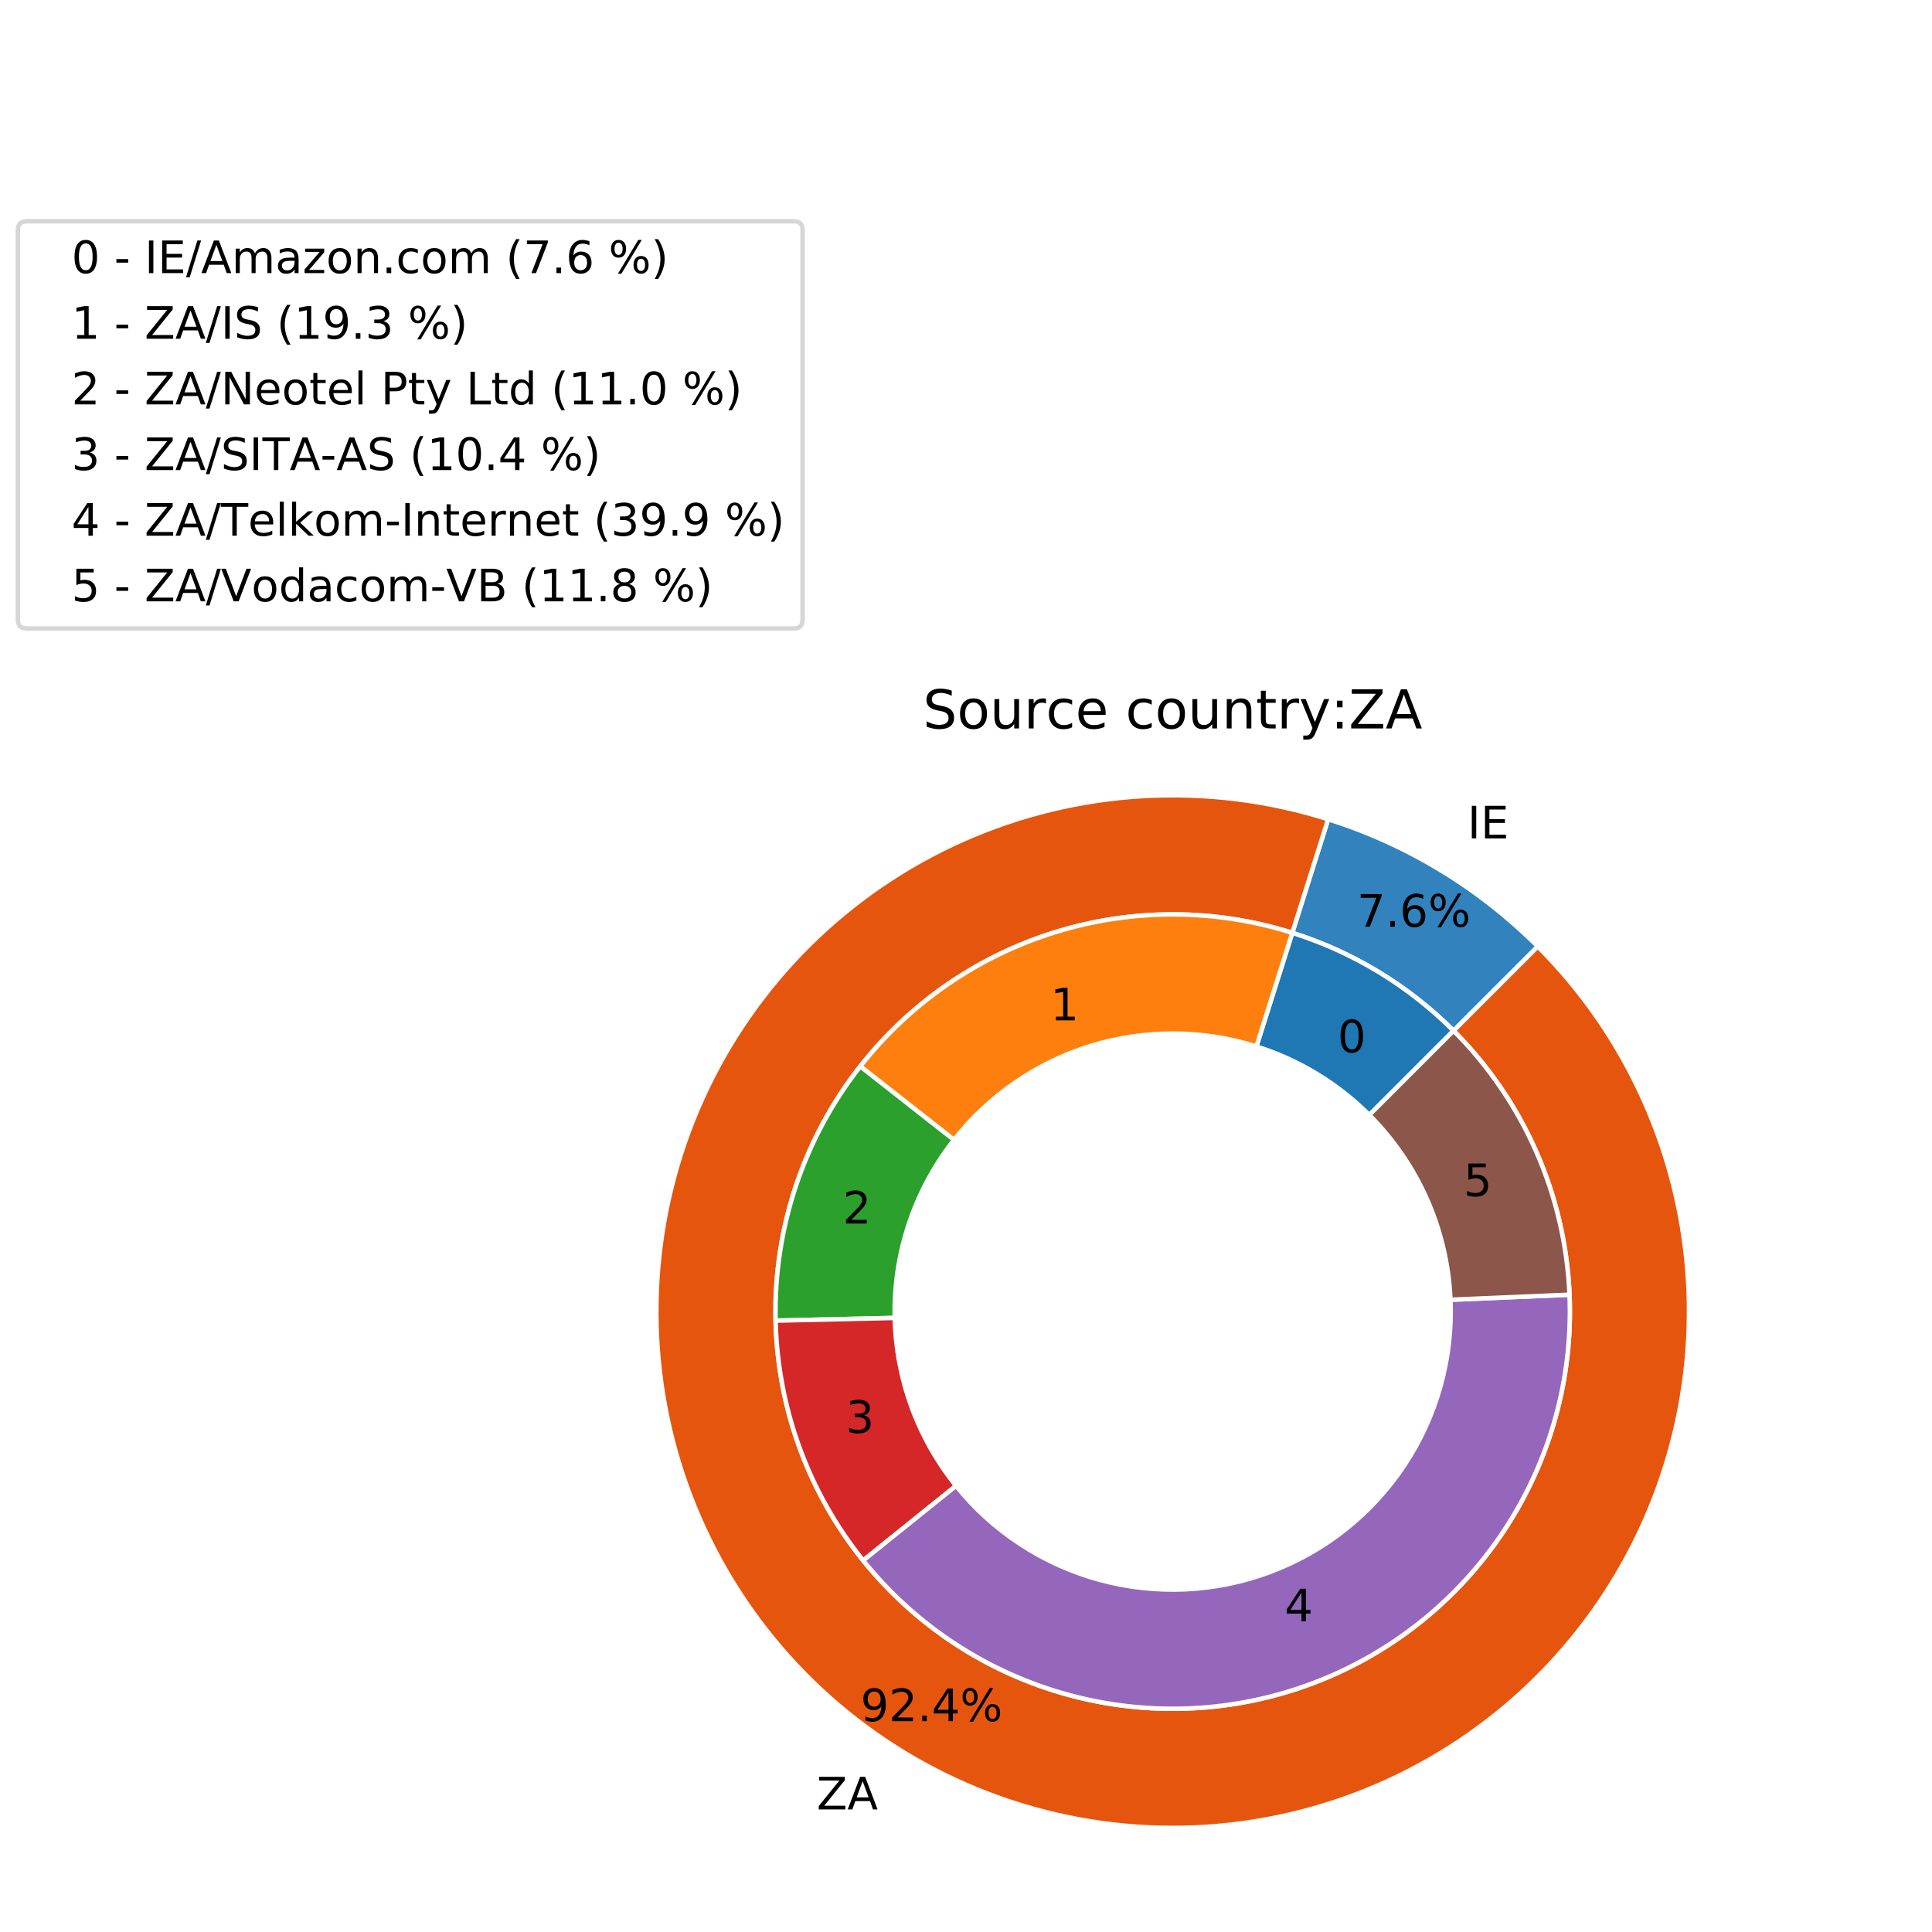 <?xml version="1.0" encoding="utf-8" standalone="no"?>
<!DOCTYPE svg PUBLIC "-//W3C//DTD SVG 1.1//EN"
  "http://www.w3.org/Graphics/SVG/1.1/DTD/svg11.dtd">
<!-- Created with matplotlib (http://matplotlib.org/) -->
<svg height="432pt" version="1.1" viewBox="0 0 432 432" width="432pt" xmlns="http://www.w3.org/2000/svg" xmlns:xlink="http://www.w3.org/1999/xlink">
 <defs>
  <style type="text/css">
*{stroke-linecap:butt;stroke-linejoin:round;}
  </style>
 </defs>
 <g id="figure_1">
  <g id="patch_1">
   <path d="M 0 432 
L 432 432 
L 432 0 
L 0 0 
z
" style="fill:#ffffff;"/>
  </g>
  <g id="axes_1">
   <g id="patch_2">
    <path d="M 343.854 211.635 
C 337.321 205.102 330.027 199.377 322.13 194.583 
C 314.232 189.788 305.788 185.959 296.978 183.177 
L 288.955 208.584 
C 295.733 210.724 302.228 213.669 308.303 217.357 
C 314.378 221.045 319.989 225.449 325.014 230.475 
L 343.854 211.635 
z
" style="fill:#3182bd;stroke:#ffffff;stroke-linejoin:miter;"/>
   </g>
   <g id="patch_3">
    <path d="M 296.978 183.177 
C 283.63 178.962 269.626 177.21 255.651 178.006 
C 241.676 178.802 227.961 182.133 215.178 187.836 
C 202.395 193.538 190.755 201.519 180.827 211.386 
C 170.899 221.254 162.847 232.845 157.067 245.593 
C 151.286 258.341 147.871 272.035 146.99 286.005 
C 146.109 299.975 147.775 313.989 151.908 327.362 
C 156.041 340.736 162.572 353.247 171.181 364.284 
C 179.79 375.321 190.335 384.701 202.301 391.965 
C 214.266 399.229 227.453 404.257 241.217 406.802 
C 254.981 409.348 269.094 409.37 282.866 406.866 
C 296.638 404.362 309.841 399.375 321.828 392.147 
C 333.815 384.92 344.389 375.572 353.032 364.562 
C 361.675 353.551 368.244 341.06 372.418 327.699 
C 376.591 314.339 378.301 300.329 377.462 286.357 
C 376.624 272.384 373.251 258.68 367.509 245.914 
C 361.767 233.149 353.752 221.533 343.854 211.635 
L 325.014 230.475 
C 332.628 238.088 338.794 247.024 343.211 256.844 
C 347.627 266.663 350.222 277.205 350.867 287.953 
C 351.512 298.701 350.197 309.477 346.986 319.755 
C 343.776 330.033 338.723 339.641 332.074 348.111 
C 325.426 356.58 317.292 363.771 308.071 369.33 
C 298.85 374.89 288.694 378.726 278.101 380.652 
C 267.507 382.578 256.651 382.562 246.063 380.603 
C 235.475 378.645 225.331 374.778 216.127 369.19 
C 206.923 363.602 198.811 356.387 192.189 347.897 
C 185.566 339.407 180.543 329.783 177.364 319.496 
C 174.184 309.208 172.902 298.428 173.58 287.682 
C 174.258 276.936 176.885 266.402 181.332 256.596 
C 185.778 246.79 191.972 237.874 199.609 230.283 
C 207.245 222.693 216.199 216.554 226.033 212.167 
C 235.866 207.781 246.416 205.219 257.166 204.606 
C 267.916 203.994 278.688 205.342 288.955 208.584 
L 296.978 183.177 
z
" style="fill:#e6550d;stroke:#ffffff;stroke-linejoin:miter;"/>
   </g>
   <g id="patch_4">
    <path d="M 325.014 230.475 
C 319.989 225.449 314.378 221.045 308.303 217.357 
C 302.228 213.669 295.733 210.724 288.955 208.584 
L 280.933 233.991 
C 285.677 235.489 290.224 237.551 294.477 240.132 
C 298.729 242.714 302.657 245.797 306.174 249.314 
L 325.014 230.475 
z
" style="fill:#1f77b4;stroke:#ffffff;stroke-linejoin:miter;"/>
   </g>
   <g id="patch_5">
    <path d="M 288.955 208.584 
C 271.731 203.145 253.25 203.089 235.993 208.422 
C 218.736 213.755 203.509 224.228 192.356 238.437 
L 213.314 254.888 
C 221.121 244.942 231.78 237.611 243.86 233.878 
C 255.94 230.144 268.876 230.184 280.933 233.991 
L 288.955 208.584 
z
" style="fill:#ff7f0e;stroke:#ffffff;stroke-linejoin:miter;"/>
   </g>
   <g id="patch_6">
    <path d="M 192.356 238.437 
C 186.05 246.47 181.176 255.532 177.951 265.223 
C 174.725 274.913 173.194 285.088 173.427 295.299 
L 200.064 294.691 
C 199.901 287.544 200.972 280.421 203.23 273.638 
C 205.488 266.855 208.899 260.511 213.314 254.888 
L 192.356 238.437 
z
" style="fill:#2ca02c;stroke:#ffffff;stroke-linejoin:miter;"/>
   </g>
   <g id="patch_7">
    <path d="M 173.427 295.299 
C 173.649 305.005 175.46 314.609 178.79 323.729 
C 182.119 332.849 186.921 341.362 193.006 348.928 
L 213.768 332.232 
C 209.51 326.936 206.148 320.977 203.817 314.593 
C 201.487 308.209 200.219 301.485 200.064 294.691 
L 173.427 295.299 
z
" style="fill:#d62728;stroke:#ffffff;stroke-linejoin:miter;"/>
   </g>
   <g id="patch_8">
    <path d="M 193.006 348.928 
C 204.726 363.504 220.757 374.011 238.799 378.942 
C 256.841 383.874 275.988 382.982 293.493 376.395 
C 310.999 369.807 325.983 357.856 336.299 342.254 
C 346.614 326.652 351.741 308.183 350.946 289.496 
L 324.327 290.629 
C 324.884 303.71 321.294 316.638 314.074 327.56 
C 306.853 338.481 296.364 346.847 284.11 351.458 
C 271.856 356.069 258.453 356.694 245.824 353.242 
C 233.195 349.79 221.973 342.435 213.768 332.232 
L 193.006 348.928 
z
" style="fill:#9467bd;stroke:#ffffff;stroke-linejoin:miter;"/>
   </g>
   <g id="patch_9">
    <path d="M 350.946 289.496 
C 350.477 278.479 347.96 267.645 343.524 257.549 
C 339.089 247.454 332.811 238.272 325.014 230.475 
L 306.174 249.314 
C 311.633 254.773 316.027 261.2 319.132 268.267 
C 322.237 275.334 323.998 282.917 324.327 290.629 
L 350.946 289.496 
z
" style="fill:#8c564b;stroke:#ffffff;stroke-linejoin:miter;"/>
   </g>
   <g id="patch_10">
    <path clip-path="url(#pb1ae2c48b8)" d="M 262.215 355.441 
C 278.702 355.441 294.516 348.891 306.174 337.233 
C 317.833 325.575 324.383 309.761 324.383 293.274 
C 324.383 276.787 317.833 260.973 306.174 249.314 
C 294.516 237.656 278.702 231.106 262.215 231.106 
C 245.728 231.106 229.914 237.656 218.256 249.314 
C 206.598 260.973 200.047 276.787 200.047 293.274 
C 200.047 309.761 206.598 325.575 218.256 337.233 
C 229.914 348.891 245.728 355.441 262.215 355.441 
z
" style="fill:#ffffff;"/>
   </g>
   <g id="matplotlib.axis_1"/>
   <g id="matplotlib.axis_2"/>
   <g id="text_1">
    <!-- IE -->
    <defs>
     <path d="M 9.812 72.906 
L 19.672 72.906 
L 19.672 0 
L 9.812 0 
z
" id="DejaVuSans-49"/>
     <path d="M 9.812 72.906 
L 55.906 72.906 
L 55.906 64.594 
L 19.672 64.594 
L 19.672 43.016 
L 54.391 43.016 
L 54.391 34.719 
L 19.672 34.719 
L 19.672 8.297 
L 56.781 8.297 
L 56.781 0 
L 9.812 0 
z
" id="DejaVuSans-45"/>
    </defs>
    <g transform="translate(328.121 187.473)scale(0.1 -0.1)">
     <use xlink:href="#DejaVuSans-49"/>
     <use x="29.492" xlink:href="#DejaVuSans-45"/>
    </g>
   </g>
   <g id="text_2">
    <!-- 7.6% -->
    <defs>
     <path d="M 8.203 72.906 
L 55.078 72.906 
L 55.078 68.703 
L 28.609 0 
L 18.312 0 
L 43.219 64.594 
L 8.203 64.594 
z
" id="DejaVuSans-37"/>
     <path d="M 10.688 12.406 
L 21 12.406 
L 21 0 
L 10.688 0 
z
" id="DejaVuSans-2e"/>
     <path d="M 33.016 40.375 
Q 26.375 40.375 22.484 35.828 
Q 18.609 31.297 18.609 23.391 
Q 18.609 15.531 22.484 10.953 
Q 26.375 6.391 33.016 6.391 
Q 39.656 6.391 43.531 10.953 
Q 47.406 15.531 47.406 23.391 
Q 47.406 31.297 43.531 35.828 
Q 39.656 40.375 33.016 40.375 
z
M 52.594 71.297 
L 52.594 62.312 
Q 48.875 64.062 45.094 64.984 
Q 41.312 65.922 37.594 65.922 
Q 27.828 65.922 22.672 59.328 
Q 17.531 52.734 16.797 39.406 
Q 19.672 43.656 24.016 45.922 
Q 28.375 48.188 33.594 48.188 
Q 44.578 48.188 50.953 41.516 
Q 57.328 34.859 57.328 23.391 
Q 57.328 12.156 50.688 5.359 
Q 44.047 -1.422 33.016 -1.422 
Q 20.359 -1.422 13.672 8.266 
Q 6.984 17.969 6.984 36.375 
Q 6.984 53.656 15.188 63.938 
Q 23.391 74.219 37.203 74.219 
Q 40.922 74.219 44.703 73.484 
Q 48.484 72.75 52.594 71.297 
z
" id="DejaVuSans-36"/>
     <path d="M 72.703 32.078 
Q 68.453 32.078 66.031 28.469 
Q 63.625 24.859 63.625 18.406 
Q 63.625 12.062 66.031 8.422 
Q 68.453 4.781 72.703 4.781 
Q 76.859 4.781 79.266 8.422 
Q 81.688 12.062 81.688 18.406 
Q 81.688 24.812 79.266 28.438 
Q 76.859 32.078 72.703 32.078 
z
M 72.703 38.281 
Q 80.422 38.281 84.953 32.906 
Q 89.5 27.547 89.5 18.406 
Q 89.5 9.281 84.938 3.922 
Q 80.375 -1.422 72.703 -1.422 
Q 64.891 -1.422 60.344 3.922 
Q 55.812 9.281 55.812 18.406 
Q 55.812 27.594 60.375 32.938 
Q 64.938 38.281 72.703 38.281 
z
M 22.312 68.016 
Q 18.109 68.016 15.688 64.375 
Q 13.281 60.75 13.281 54.391 
Q 13.281 47.953 15.672 44.328 
Q 18.062 40.719 22.312 40.719 
Q 26.562 40.719 28.969 44.328 
Q 31.391 47.953 31.391 54.391 
Q 31.391 60.688 28.953 64.344 
Q 26.516 68.016 22.312 68.016 
z
M 66.406 74.219 
L 74.219 74.219 
L 28.609 -1.422 
L 20.797 -1.422 
z
M 22.312 74.219 
Q 30.031 74.219 34.609 68.875 
Q 39.203 63.531 39.203 54.391 
Q 39.203 45.172 34.641 39.844 
Q 30.078 34.516 22.312 34.516 
Q 14.547 34.516 10.031 39.859 
Q 5.516 45.219 5.516 54.391 
Q 5.516 63.484 10.047 68.844 
Q 14.594 74.219 22.312 74.219 
z
" id="DejaVuSans-25"/>
    </defs>
    <g transform="translate(303.436 207.211)scale(0.1 -0.1)">
     <use xlink:href="#DejaVuSans-37"/>
     <use x="63.623" xlink:href="#DejaVuSans-2e"/>
     <use x="95.41" xlink:href="#DejaVuSans-36"/>
     <use x="159.033" xlink:href="#DejaVuSans-25"/>
    </g>
   </g>
   <g id="text_3">
    <!-- ZA -->
    <defs>
     <path d="M 5.609 72.906 
L 62.891 72.906 
L 62.891 65.375 
L 16.797 8.297 
L 64.016 8.297 
L 64.016 0 
L 4.5 0 
L 4.5 7.516 
L 50.594 64.594 
L 5.609 64.594 
z
" id="DejaVuSans-5a"/>
     <path d="M 34.188 63.188 
L 20.797 26.906 
L 47.609 26.906 
z
M 28.609 72.906 
L 39.797 72.906 
L 67.578 0 
L 57.328 0 
L 50.688 18.703 
L 17.828 18.703 
L 11.188 0 
L 0.781 0 
z
" id="DejaVuSans-41"/>
    </defs>
    <g transform="translate(182.619 404.593)scale(0.1 -0.1)">
     <use xlink:href="#DejaVuSans-5a"/>
     <use x="68.506" xlink:href="#DejaVuSans-41"/>
    </g>
   </g>
   <g id="text_4">
    <!-- 92.4% -->
    <defs>
     <path d="M 10.984 1.516 
L 10.984 10.5 
Q 14.703 8.734 18.5 7.812 
Q 22.312 6.891 25.984 6.891 
Q 35.75 6.891 40.891 13.453 
Q 46.047 20.016 46.781 33.406 
Q 43.953 29.203 39.594 26.953 
Q 35.25 24.703 29.984 24.703 
Q 19.047 24.703 12.672 31.312 
Q 6.297 37.938 6.297 49.422 
Q 6.297 60.641 12.938 67.422 
Q 19.578 74.219 30.609 74.219 
Q 43.266 74.219 49.922 64.516 
Q 56.594 54.828 56.594 36.375 
Q 56.594 19.141 48.406 8.859 
Q 40.234 -1.422 26.422 -1.422 
Q 22.703 -1.422 18.891 -0.688 
Q 15.094 0.047 10.984 1.516 
z
M 30.609 32.422 
Q 37.25 32.422 41.125 36.953 
Q 45.016 41.5 45.016 49.422 
Q 45.016 57.281 41.125 61.844 
Q 37.25 66.406 30.609 66.406 
Q 23.969 66.406 20.094 61.844 
Q 16.219 57.281 16.219 49.422 
Q 16.219 41.5 20.094 36.953 
Q 23.969 32.422 30.609 32.422 
z
" id="DejaVuSans-39"/>
     <path d="M 19.188 8.297 
L 53.609 8.297 
L 53.609 0 
L 7.328 0 
L 7.328 8.297 
Q 12.938 14.109 22.625 23.891 
Q 32.328 33.688 34.812 36.531 
Q 39.547 41.844 41.422 45.531 
Q 43.312 49.219 43.312 52.781 
Q 43.312 58.594 39.234 62.25 
Q 35.156 65.922 28.609 65.922 
Q 23.969 65.922 18.812 64.312 
Q 13.672 62.703 7.812 59.422 
L 7.812 69.391 
Q 13.766 71.781 18.938 73 
Q 24.125 74.219 28.422 74.219 
Q 39.75 74.219 46.484 68.547 
Q 53.219 62.891 53.219 53.422 
Q 53.219 48.922 51.531 44.891 
Q 49.859 40.875 45.406 35.406 
Q 44.188 33.984 37.641 27.219 
Q 31.109 20.453 19.188 8.297 
z
" id="DejaVuSans-32"/>
     <path d="M 37.797 64.312 
L 12.891 25.391 
L 37.797 25.391 
z
M 35.203 72.906 
L 47.609 72.906 
L 47.609 25.391 
L 58.016 25.391 
L 58.016 17.188 
L 47.609 17.188 
L 47.609 0 
L 37.797 0 
L 37.797 17.188 
L 4.891 17.188 
L 4.891 26.703 
z
" id="DejaVuSans-34"/>
    </defs>
    <g transform="translate(192.408 384.855)scale(0.1 -0.1)">
     <use xlink:href="#DejaVuSans-39"/>
     <use x="63.623" xlink:href="#DejaVuSans-32"/>
     <use x="127.246" xlink:href="#DejaVuSans-2e"/>
     <use x="159.033" xlink:href="#DejaVuSans-34"/>
     <use x="222.656" xlink:href="#DejaVuSans-25"/>
    </g>
   </g>
   <g id="text_5">
    <!-- 0 -->
    <defs>
     <path d="M 31.781 66.406 
Q 24.172 66.406 20.328 58.906 
Q 16.5 51.422 16.5 36.375 
Q 16.5 21.391 20.328 13.891 
Q 24.172 6.391 31.781 6.391 
Q 39.453 6.391 43.281 13.891 
Q 47.125 21.391 47.125 36.375 
Q 47.125 51.422 43.281 58.906 
Q 39.453 66.406 31.781 66.406 
z
M 31.781 74.219 
Q 44.047 74.219 50.516 64.516 
Q 56.984 54.828 56.984 36.375 
Q 56.984 17.969 50.516 8.266 
Q 44.047 -1.422 31.781 -1.422 
Q 19.531 -1.422 13.062 8.266 
Q 6.594 17.969 6.594 36.375 
Q 6.594 54.828 13.062 64.516 
Q 19.531 74.219 31.781 74.219 
z
" id="DejaVuSans-30"/>
    </defs>
    <g transform="translate(299.086 235.3)scale(0.1 -0.1)">
     <use xlink:href="#DejaVuSans-30"/>
    </g>
   </g>
   <g id="text_6">
    <!-- 1 -->
    <defs>
     <path d="M 12.406 8.297 
L 28.516 8.297 
L 28.516 63.922 
L 10.984 60.406 
L 10.984 69.391 
L 28.422 72.906 
L 38.281 72.906 
L 38.281 8.297 
L 54.391 8.297 
L 54.391 0 
L 12.406 0 
z
" id="DejaVuSans-31"/>
    </defs>
    <g transform="translate(234.875 228.152)scale(0.1 -0.1)">
     <use xlink:href="#DejaVuSans-31"/>
    </g>
   </g>
   <g id="text_7">
    <!-- 2 -->
    <g transform="translate(188.441 273.592)scale(0.1 -0.1)">
     <use xlink:href="#DejaVuSans-32"/>
    </g>
   </g>
   <g id="text_8">
    <!-- 3 -->
    <defs>
     <path d="M 40.578 39.312 
Q 47.656 37.797 51.625 33 
Q 55.609 28.219 55.609 21.188 
Q 55.609 10.406 48.188 4.484 
Q 40.766 -1.422 27.094 -1.422 
Q 22.516 -1.422 17.656 -0.516 
Q 12.797 0.391 7.625 2.203 
L 7.625 11.719 
Q 11.719 9.328 16.594 8.109 
Q 21.484 6.891 26.812 6.891 
Q 36.078 6.891 40.938 10.547 
Q 45.797 14.203 45.797 21.188 
Q 45.797 27.641 41.281 31.266 
Q 36.766 34.906 28.719 34.906 
L 20.219 34.906 
L 20.219 43.016 
L 29.109 43.016 
Q 36.375 43.016 40.234 45.922 
Q 44.094 48.828 44.094 54.297 
Q 44.094 59.906 40.109 62.906 
Q 36.141 65.922 28.719 65.922 
Q 24.656 65.922 20.016 65.031 
Q 15.375 64.156 9.812 62.312 
L 9.812 71.094 
Q 15.438 72.656 20.344 73.438 
Q 25.25 74.219 29.594 74.219 
Q 40.828 74.219 47.359 69.109 
Q 53.906 64.016 53.906 55.328 
Q 53.906 49.266 50.438 45.094 
Q 46.969 40.922 40.578 39.312 
z
" id="DejaVuSans-33"/>
    </defs>
    <g transform="translate(189.112 320.398)scale(0.1 -0.1)">
     <use xlink:href="#DejaVuSans-33"/>
    </g>
   </g>
   <g id="text_9">
    <!-- 4 -->
    <g transform="translate(287.238 362.53)scale(0.1 -0.1)">
     <use xlink:href="#DejaVuSans-34"/>
    </g>
   </g>
   <g id="text_10">
    <!-- 5 -->
    <defs>
     <path d="M 10.797 72.906 
L 49.516 72.906 
L 49.516 64.594 
L 19.828 64.594 
L 19.828 46.734 
Q 21.969 47.469 24.109 47.828 
Q 26.266 48.188 28.422 48.188 
Q 40.625 48.188 47.75 41.5 
Q 54.891 34.812 54.891 23.391 
Q 54.891 11.625 47.562 5.094 
Q 40.234 -1.422 26.906 -1.422 
Q 22.312 -1.422 17.547 -0.641 
Q 12.797 0.141 7.719 1.703 
L 7.719 11.625 
Q 12.109 9.234 16.797 8.062 
Q 21.484 6.891 26.703 6.891 
Q 35.156 6.891 40.078 11.328 
Q 45.016 15.766 45.016 23.391 
Q 45.016 31 40.078 35.438 
Q 35.156 39.891 26.703 39.891 
Q 22.75 39.891 18.812 39.016 
Q 14.891 38.141 10.797 36.281 
z
" id="DejaVuSans-35"/>
    </defs>
    <g transform="translate(327.262 267.454)scale(0.1 -0.1)">
     <use xlink:href="#DejaVuSans-35"/>
    </g>
   </g>
   <g id="text_11">
    <!-- Source country:ZA -->
    <defs>
     <path d="M 53.516 70.516 
L 53.516 60.891 
Q 47.906 63.578 42.922 64.891 
Q 37.938 66.219 33.297 66.219 
Q 25.25 66.219 20.875 63.094 
Q 16.5 59.969 16.5 54.203 
Q 16.5 49.359 19.406 46.891 
Q 22.312 44.438 30.422 42.922 
L 36.375 41.703 
Q 47.406 39.594 52.656 34.297 
Q 57.906 29 57.906 20.125 
Q 57.906 9.516 50.797 4.047 
Q 43.703 -1.422 29.984 -1.422 
Q 24.812 -1.422 18.969 -0.25 
Q 13.141 0.922 6.891 3.219 
L 6.891 13.375 
Q 12.891 10.016 18.656 8.297 
Q 24.422 6.594 29.984 6.594 
Q 38.422 6.594 43.016 9.906 
Q 47.609 13.234 47.609 19.391 
Q 47.609 24.75 44.312 27.781 
Q 41.016 30.812 33.5 32.328 
L 27.484 33.5 
Q 16.453 35.688 11.516 40.375 
Q 6.594 45.062 6.594 53.422 
Q 6.594 63.094 13.406 68.656 
Q 20.219 74.219 32.172 74.219 
Q 37.312 74.219 42.625 73.281 
Q 47.953 72.359 53.516 70.516 
z
" id="DejaVuSans-53"/>
     <path d="M 30.609 48.391 
Q 23.391 48.391 19.188 42.75 
Q 14.984 37.109 14.984 27.297 
Q 14.984 17.484 19.156 11.844 
Q 23.344 6.203 30.609 6.203 
Q 37.797 6.203 41.984 11.859 
Q 46.188 17.531 46.188 27.297 
Q 46.188 37.016 41.984 42.703 
Q 37.797 48.391 30.609 48.391 
z
M 30.609 56 
Q 42.328 56 49.016 48.375 
Q 55.719 40.766 55.719 27.297 
Q 55.719 13.875 49.016 6.219 
Q 42.328 -1.422 30.609 -1.422 
Q 18.844 -1.422 12.172 6.219 
Q 5.516 13.875 5.516 27.297 
Q 5.516 40.766 12.172 48.375 
Q 18.844 56 30.609 56 
z
" id="DejaVuSans-6f"/>
     <path d="M 8.5 21.578 
L 8.5 54.688 
L 17.484 54.688 
L 17.484 21.922 
Q 17.484 14.156 20.5 10.266 
Q 23.531 6.391 29.594 6.391 
Q 36.859 6.391 41.078 11.031 
Q 45.312 15.672 45.312 23.688 
L 45.312 54.688 
L 54.297 54.688 
L 54.297 0 
L 45.312 0 
L 45.312 8.406 
Q 42.047 3.422 37.719 1 
Q 33.406 -1.422 27.688 -1.422 
Q 18.266 -1.422 13.375 4.438 
Q 8.5 10.297 8.5 21.578 
z
M 31.109 56 
z
" id="DejaVuSans-75"/>
     <path d="M 41.109 46.297 
Q 39.594 47.172 37.812 47.578 
Q 36.031 48 33.891 48 
Q 26.266 48 22.188 43.047 
Q 18.109 38.094 18.109 28.812 
L 18.109 0 
L 9.078 0 
L 9.078 54.688 
L 18.109 54.688 
L 18.109 46.188 
Q 20.953 51.172 25.484 53.578 
Q 30.031 56 36.531 56 
Q 37.453 56 38.578 55.875 
Q 39.703 55.766 41.062 55.516 
z
" id="DejaVuSans-72"/>
     <path d="M 48.781 52.594 
L 48.781 44.188 
Q 44.969 46.297 41.141 47.344 
Q 37.312 48.391 33.406 48.391 
Q 24.656 48.391 19.812 42.844 
Q 14.984 37.312 14.984 27.297 
Q 14.984 17.281 19.812 11.734 
Q 24.656 6.203 33.406 6.203 
Q 37.312 6.203 41.141 7.25 
Q 44.969 8.297 48.781 10.406 
L 48.781 2.094 
Q 45.016 0.344 40.984 -0.531 
Q 36.969 -1.422 32.422 -1.422 
Q 20.062 -1.422 12.781 6.344 
Q 5.516 14.109 5.516 27.297 
Q 5.516 40.672 12.859 48.328 
Q 20.219 56 33.016 56 
Q 37.156 56 41.109 55.141 
Q 45.062 54.297 48.781 52.594 
z
" id="DejaVuSans-63"/>
     <path d="M 56.203 29.594 
L 56.203 25.203 
L 14.891 25.203 
Q 15.484 15.922 20.484 11.062 
Q 25.484 6.203 34.422 6.203 
Q 39.594 6.203 44.453 7.469 
Q 49.312 8.734 54.109 11.281 
L 54.109 2.781 
Q 49.266 0.734 44.188 -0.344 
Q 39.109 -1.422 33.891 -1.422 
Q 20.797 -1.422 13.156 6.188 
Q 5.516 13.812 5.516 26.812 
Q 5.516 40.234 12.766 48.109 
Q 20.016 56 32.328 56 
Q 43.359 56 49.781 48.891 
Q 56.203 41.797 56.203 29.594 
z
M 47.219 32.234 
Q 47.125 39.594 43.094 43.984 
Q 39.062 48.391 32.422 48.391 
Q 24.906 48.391 20.391 44.141 
Q 15.875 39.891 15.188 32.172 
z
" id="DejaVuSans-65"/>
     <path id="DejaVuSans-20"/>
     <path d="M 54.891 33.016 
L 54.891 0 
L 45.906 0 
L 45.906 32.719 
Q 45.906 40.484 42.875 44.328 
Q 39.844 48.188 33.797 48.188 
Q 26.516 48.188 22.312 43.547 
Q 18.109 38.922 18.109 30.906 
L 18.109 0 
L 9.078 0 
L 9.078 54.688 
L 18.109 54.688 
L 18.109 46.188 
Q 21.344 51.125 25.703 53.562 
Q 30.078 56 35.797 56 
Q 45.219 56 50.047 50.172 
Q 54.891 44.344 54.891 33.016 
z
" id="DejaVuSans-6e"/>
     <path d="M 18.312 70.219 
L 18.312 54.688 
L 36.812 54.688 
L 36.812 47.703 
L 18.312 47.703 
L 18.312 18.016 
Q 18.312 11.328 20.141 9.422 
Q 21.969 7.516 27.594 7.516 
L 36.812 7.516 
L 36.812 0 
L 27.594 0 
Q 17.188 0 13.234 3.875 
Q 9.281 7.766 9.281 18.016 
L 9.281 47.703 
L 2.688 47.703 
L 2.688 54.688 
L 9.281 54.688 
L 9.281 70.219 
z
" id="DejaVuSans-74"/>
     <path d="M 32.172 -5.078 
Q 28.375 -14.844 24.75 -17.812 
Q 21.141 -20.797 15.094 -20.797 
L 7.906 -20.797 
L 7.906 -13.281 
L 13.188 -13.281 
Q 16.891 -13.281 18.938 -11.516 
Q 21 -9.766 23.484 -3.219 
L 25.094 0.875 
L 2.984 54.688 
L 12.5 54.688 
L 29.594 11.922 
L 46.688 54.688 
L 56.203 54.688 
z
" id="DejaVuSans-79"/>
     <path d="M 11.719 12.406 
L 22.016 12.406 
L 22.016 0 
L 11.719 0 
z
M 11.719 51.703 
L 22.016 51.703 
L 22.016 39.312 
L 11.719 39.312 
z
" id="DejaVuSans-3a"/>
    </defs>
    <g transform="translate(206.385 162.88)scale(0.12 -0.12)">
     <use xlink:href="#DejaVuSans-53"/>
     <use x="63.477" xlink:href="#DejaVuSans-6f"/>
     <use x="124.658" xlink:href="#DejaVuSans-75"/>
     <use x="188.037" xlink:href="#DejaVuSans-72"/>
     <use x="229.119" xlink:href="#DejaVuSans-63"/>
     <use x="284.1" xlink:href="#DejaVuSans-65"/>
     <use x="345.623" xlink:href="#DejaVuSans-20"/>
     <use x="377.41" xlink:href="#DejaVuSans-63"/>
     <use x="432.391" xlink:href="#DejaVuSans-6f"/>
     <use x="493.572" xlink:href="#DejaVuSans-75"/>
     <use x="556.951" xlink:href="#DejaVuSans-6e"/>
     <use x="620.33" xlink:href="#DejaVuSans-74"/>
     <use x="659.539" xlink:href="#DejaVuSans-72"/>
     <use x="700.652" xlink:href="#DejaVuSans-79"/>
     <use x="759.723" xlink:href="#DejaVuSans-3a"/>
     <use x="793.414" xlink:href="#DejaVuSans-5a"/>
     <use x="861.92" xlink:href="#DejaVuSans-41"/>
    </g>
   </g>
   <g id="legend_1">
    <g id="patch_11">
     <path d="M 5.998 140.539 
L 177.457 140.539 
Q 179.457 140.539 179.457 138.539 
L 179.457 51.47 
Q 179.457 49.47 177.457 49.47 
L 5.998 49.47 
Q 3.998 49.47 3.998 51.47 
L 3.998 138.539 
Q 3.998 140.539 5.998 140.539 
z
" style="fill:#ffffff;opacity:0.8;stroke:#cccccc;stroke-linejoin:miter;"/>
    </g>
    <g id="patch_12">
     <path d="M 7.998 61.068 
L 7.998 61.068 
L 7.998 54.068 
L 7.998 54.068 
z
" style="fill:#3182bd;stroke:#ffffff;stroke-linejoin:miter;"/>
    </g>
    <g id="text_12">
     <!-- 0 - IE/Amazon.com (7.6 %) -->
     <defs>
      <path d="M 4.891 31.391 
L 31.203 31.391 
L 31.203 23.391 
L 4.891 23.391 
z
" id="DejaVuSans-2d"/>
      <path d="M 25.391 72.906 
L 33.688 72.906 
L 8.297 -9.281 
L 0 -9.281 
z
" id="DejaVuSans-2f"/>
      <path d="M 52 44.188 
Q 55.375 50.25 60.062 53.125 
Q 64.75 56 71.094 56 
Q 79.641 56 84.281 50.016 
Q 88.922 44.047 88.922 33.016 
L 88.922 0 
L 79.891 0 
L 79.891 32.719 
Q 79.891 40.578 77.094 44.375 
Q 74.312 48.188 68.609 48.188 
Q 61.625 48.188 57.562 43.547 
Q 53.516 38.922 53.516 30.906 
L 53.516 0 
L 44.484 0 
L 44.484 32.719 
Q 44.484 40.625 41.703 44.406 
Q 38.922 48.188 33.109 48.188 
Q 26.219 48.188 22.156 43.531 
Q 18.109 38.875 18.109 30.906 
L 18.109 0 
L 9.078 0 
L 9.078 54.688 
L 18.109 54.688 
L 18.109 46.188 
Q 21.188 51.219 25.484 53.609 
Q 29.781 56 35.688 56 
Q 41.656 56 45.828 52.969 
Q 50 49.953 52 44.188 
z
" id="DejaVuSans-6d"/>
      <path d="M 34.281 27.484 
Q 23.391 27.484 19.188 25 
Q 14.984 22.516 14.984 16.5 
Q 14.984 11.719 18.141 8.906 
Q 21.297 6.109 26.703 6.109 
Q 34.188 6.109 38.703 11.406 
Q 43.219 16.703 43.219 25.484 
L 43.219 27.484 
z
M 52.203 31.203 
L 52.203 0 
L 43.219 0 
L 43.219 8.297 
Q 40.141 3.328 35.547 0.953 
Q 30.953 -1.422 24.312 -1.422 
Q 15.922 -1.422 10.953 3.297 
Q 6 8.016 6 15.922 
Q 6 25.141 12.172 29.828 
Q 18.359 34.516 30.609 34.516 
L 43.219 34.516 
L 43.219 35.406 
Q 43.219 41.609 39.141 45 
Q 35.062 48.391 27.688 48.391 
Q 23 48.391 18.547 47.266 
Q 14.109 46.141 10.016 43.891 
L 10.016 52.203 
Q 14.938 54.109 19.578 55.047 
Q 24.219 56 28.609 56 
Q 40.484 56 46.344 49.844 
Q 52.203 43.703 52.203 31.203 
z
" id="DejaVuSans-61"/>
      <path d="M 5.516 54.688 
L 48.188 54.688 
L 48.188 46.484 
L 14.406 7.172 
L 48.188 7.172 
L 48.188 0 
L 4.297 0 
L 4.297 8.203 
L 38.094 47.516 
L 5.516 47.516 
z
" id="DejaVuSans-7a"/>
      <path d="M 31 75.875 
Q 24.469 64.656 21.281 53.656 
Q 18.109 42.672 18.109 31.391 
Q 18.109 20.125 21.312 9.062 
Q 24.516 -2 31 -13.188 
L 23.188 -13.188 
Q 15.875 -1.703 12.234 9.375 
Q 8.594 20.453 8.594 31.391 
Q 8.594 42.281 12.203 53.312 
Q 15.828 64.359 23.188 75.875 
z
" id="DejaVuSans-28"/>
      <path d="M 8.016 75.875 
L 15.828 75.875 
Q 23.141 64.359 26.781 53.312 
Q 30.422 42.281 30.422 31.391 
Q 30.422 20.453 26.781 9.375 
Q 23.141 -1.703 15.828 -13.188 
L 8.016 -13.188 
Q 14.5 -2 17.703 9.062 
Q 20.906 20.125 20.906 31.391 
Q 20.906 42.672 17.703 53.656 
Q 14.5 64.656 8.016 75.875 
z
" id="DejaVuSans-29"/>
     </defs>
     <g transform="translate(15.998 61.068)scale(0.1 -0.1)">
      <use xlink:href="#DejaVuSans-30"/>
      <use x="63.623" xlink:href="#DejaVuSans-20"/>
      <use x="95.41" xlink:href="#DejaVuSans-2d"/>
      <use x="131.494" xlink:href="#DejaVuSans-20"/>
      <use x="163.281" xlink:href="#DejaVuSans-49"/>
      <use x="192.773" xlink:href="#DejaVuSans-45"/>
      <use x="255.957" xlink:href="#DejaVuSans-2f"/>
      <use x="289.648" xlink:href="#DejaVuSans-41"/>
      <use x="358.057" xlink:href="#DejaVuSans-6d"/>
      <use x="455.469" xlink:href="#DejaVuSans-61"/>
      <use x="516.748" xlink:href="#DejaVuSans-7a"/>
      <use x="569.238" xlink:href="#DejaVuSans-6f"/>
      <use x="630.42" xlink:href="#DejaVuSans-6e"/>
      <use x="693.799" xlink:href="#DejaVuSans-2e"/>
      <use x="725.586" xlink:href="#DejaVuSans-63"/>
      <use x="780.566" xlink:href="#DejaVuSans-6f"/>
      <use x="841.748" xlink:href="#DejaVuSans-6d"/>
      <use x="939.16" xlink:href="#DejaVuSans-20"/>
      <use x="970.947" xlink:href="#DejaVuSans-28"/>
      <use x="1009.961" xlink:href="#DejaVuSans-37"/>
      <use x="1073.584" xlink:href="#DejaVuSans-2e"/>
      <use x="1105.371" xlink:href="#DejaVuSans-36"/>
      <use x="1168.994" xlink:href="#DejaVuSans-20"/>
      <use x="1200.781" xlink:href="#DejaVuSans-25"/>
      <use x="1295.801" xlink:href="#DejaVuSans-29"/>
     </g>
    </g>
    <g id="patch_13">
     <path d="M 7.998 75.747 
L 7.998 75.747 
L 7.998 68.747 
L 7.998 68.747 
z
" style="fill:#e6550d;stroke:#ffffff;stroke-linejoin:miter;"/>
    </g>
    <g id="text_13">
     <!-- 1 - ZA/IS (19.3 %) -->
     <g transform="translate(15.998 75.747)scale(0.1 -0.1)">
      <use xlink:href="#DejaVuSans-31"/>
      <use x="63.623" xlink:href="#DejaVuSans-20"/>
      <use x="95.41" xlink:href="#DejaVuSans-2d"/>
      <use x="131.494" xlink:href="#DejaVuSans-20"/>
      <use x="163.281" xlink:href="#DejaVuSans-5a"/>
      <use x="231.787" xlink:href="#DejaVuSans-41"/>
      <use x="300.195" xlink:href="#DejaVuSans-2f"/>
      <use x="333.887" xlink:href="#DejaVuSans-49"/>
      <use x="363.379" xlink:href="#DejaVuSans-53"/>
      <use x="426.855" xlink:href="#DejaVuSans-20"/>
      <use x="458.643" xlink:href="#DejaVuSans-28"/>
      <use x="497.656" xlink:href="#DejaVuSans-31"/>
      <use x="561.279" xlink:href="#DejaVuSans-39"/>
      <use x="624.902" xlink:href="#DejaVuSans-2e"/>
      <use x="656.689" xlink:href="#DejaVuSans-33"/>
      <use x="720.312" xlink:href="#DejaVuSans-20"/>
      <use x="752.1" xlink:href="#DejaVuSans-25"/>
      <use x="847.119" xlink:href="#DejaVuSans-29"/>
     </g>
    </g>
    <g id="patch_14">
     <path d="M 7.998 90.425 
L 7.998 90.425 
L 7.998 83.425 
L 7.998 83.425 
z
" style="fill:#1f77b4;stroke:#ffffff;stroke-linejoin:miter;"/>
    </g>
    <g id="text_14">
     <!-- 2 - ZA/Neotel Pty Ltd (11.0 %) -->
     <defs>
      <path d="M 9.812 72.906 
L 23.094 72.906 
L 55.422 11.922 
L 55.422 72.906 
L 64.984 72.906 
L 64.984 0 
L 51.703 0 
L 19.391 60.984 
L 19.391 0 
L 9.812 0 
z
" id="DejaVuSans-4e"/>
      <path d="M 9.422 75.984 
L 18.406 75.984 
L 18.406 0 
L 9.422 0 
z
" id="DejaVuSans-6c"/>
      <path d="M 19.672 64.797 
L 19.672 37.406 
L 32.078 37.406 
Q 38.969 37.406 42.719 40.969 
Q 46.484 44.531 46.484 51.125 
Q 46.484 57.672 42.719 61.234 
Q 38.969 64.797 32.078 64.797 
z
M 9.812 72.906 
L 32.078 72.906 
Q 44.344 72.906 50.609 67.359 
Q 56.891 61.812 56.891 51.125 
Q 56.891 40.328 50.609 34.812 
Q 44.344 29.297 32.078 29.297 
L 19.672 29.297 
L 19.672 0 
L 9.812 0 
z
" id="DejaVuSans-50"/>
      <path d="M 9.812 72.906 
L 19.672 72.906 
L 19.672 8.297 
L 55.172 8.297 
L 55.172 0 
L 9.812 0 
z
" id="DejaVuSans-4c"/>
      <path d="M 45.406 46.391 
L 45.406 75.984 
L 54.391 75.984 
L 54.391 0 
L 45.406 0 
L 45.406 8.203 
Q 42.578 3.328 38.25 0.953 
Q 33.938 -1.422 27.875 -1.422 
Q 17.969 -1.422 11.734 6.484 
Q 5.516 14.406 5.516 27.297 
Q 5.516 40.188 11.734 48.094 
Q 17.969 56 27.875 56 
Q 33.938 56 38.25 53.625 
Q 42.578 51.266 45.406 46.391 
z
M 14.797 27.297 
Q 14.797 17.391 18.875 11.75 
Q 22.953 6.109 30.078 6.109 
Q 37.203 6.109 41.297 11.75 
Q 45.406 17.391 45.406 27.297 
Q 45.406 37.203 41.297 42.844 
Q 37.203 48.484 30.078 48.484 
Q 22.953 48.484 18.875 42.844 
Q 14.797 37.203 14.797 27.297 
z
" id="DejaVuSans-64"/>
     </defs>
     <g transform="translate(15.998 90.425)scale(0.1 -0.1)">
      <use xlink:href="#DejaVuSans-32"/>
      <use x="63.623" xlink:href="#DejaVuSans-20"/>
      <use x="95.41" xlink:href="#DejaVuSans-2d"/>
      <use x="131.494" xlink:href="#DejaVuSans-20"/>
      <use x="163.281" xlink:href="#DejaVuSans-5a"/>
      <use x="231.787" xlink:href="#DejaVuSans-41"/>
      <use x="300.195" xlink:href="#DejaVuSans-2f"/>
      <use x="333.887" xlink:href="#DejaVuSans-4e"/>
      <use x="408.691" xlink:href="#DejaVuSans-65"/>
      <use x="470.215" xlink:href="#DejaVuSans-6f"/>
      <use x="531.396" xlink:href="#DejaVuSans-74"/>
      <use x="570.605" xlink:href="#DejaVuSans-65"/>
      <use x="632.129" xlink:href="#DejaVuSans-6c"/>
      <use x="659.912" xlink:href="#DejaVuSans-20"/>
      <use x="691.699" xlink:href="#DejaVuSans-50"/>
      <use x="752.002" xlink:href="#DejaVuSans-74"/>
      <use x="791.211" xlink:href="#DejaVuSans-79"/>
      <use x="850.391" xlink:href="#DejaVuSans-20"/>
      <use x="882.178" xlink:href="#DejaVuSans-4c"/>
      <use x="937.891" xlink:href="#DejaVuSans-74"/>
      <use x="977.1" xlink:href="#DejaVuSans-64"/>
      <use x="1040.576" xlink:href="#DejaVuSans-20"/>
      <use x="1072.363" xlink:href="#DejaVuSans-28"/>
      <use x="1111.377" xlink:href="#DejaVuSans-31"/>
      <use x="1175" xlink:href="#DejaVuSans-31"/>
      <use x="1238.623" xlink:href="#DejaVuSans-2e"/>
      <use x="1270.41" xlink:href="#DejaVuSans-30"/>
      <use x="1334.033" xlink:href="#DejaVuSans-20"/>
      <use x="1365.82" xlink:href="#DejaVuSans-25"/>
      <use x="1460.84" xlink:href="#DejaVuSans-29"/>
     </g>
    </g>
    <g id="patch_15">
     <path d="M 7.998 105.103 
L 7.998 105.103 
L 7.998 98.103 
L 7.998 98.103 
z
" style="fill:#ff7f0e;stroke:#ffffff;stroke-linejoin:miter;"/>
    </g>
    <g id="text_15">
     <!-- 3 - ZA/SITA-AS (10.4 %) -->
     <defs>
      <path d="M -0.297 72.906 
L 61.375 72.906 
L 61.375 64.594 
L 35.5 64.594 
L 35.5 0 
L 25.594 0 
L 25.594 64.594 
L -0.297 64.594 
z
" id="DejaVuSans-54"/>
     </defs>
     <g transform="translate(15.998 105.103)scale(0.1 -0.1)">
      <use xlink:href="#DejaVuSans-33"/>
      <use x="63.623" xlink:href="#DejaVuSans-20"/>
      <use x="95.41" xlink:href="#DejaVuSans-2d"/>
      <use x="131.494" xlink:href="#DejaVuSans-20"/>
      <use x="163.281" xlink:href="#DejaVuSans-5a"/>
      <use x="231.787" xlink:href="#DejaVuSans-41"/>
      <use x="300.195" xlink:href="#DejaVuSans-2f"/>
      <use x="333.887" xlink:href="#DejaVuSans-53"/>
      <use x="397.363" xlink:href="#DejaVuSans-49"/>
      <use x="426.855" xlink:href="#DejaVuSans-54"/>
      <use x="487.83" xlink:href="#DejaVuSans-41"/>
      <use x="556.207" xlink:href="#DejaVuSans-2d"/>
      <use x="592.26" xlink:href="#DejaVuSans-41"/>
      <use x="660.668" xlink:href="#DejaVuSans-53"/>
      <use x="724.145" xlink:href="#DejaVuSans-20"/>
      <use x="755.932" xlink:href="#DejaVuSans-28"/>
      <use x="794.945" xlink:href="#DejaVuSans-31"/>
      <use x="858.568" xlink:href="#DejaVuSans-30"/>
      <use x="922.191" xlink:href="#DejaVuSans-2e"/>
      <use x="953.979" xlink:href="#DejaVuSans-34"/>
      <use x="1017.602" xlink:href="#DejaVuSans-20"/>
      <use x="1049.389" xlink:href="#DejaVuSans-25"/>
      <use x="1144.408" xlink:href="#DejaVuSans-29"/>
     </g>
    </g>
    <g id="patch_16">
     <path d="M 7.998 119.781 
L 7.998 119.781 
L 7.998 112.781 
L 7.998 112.781 
z
" style="fill:#2ca02c;stroke:#ffffff;stroke-linejoin:miter;"/>
    </g>
    <g id="text_16">
     <!-- 4 - ZA/Telkom-Internet (39.9 %) -->
     <defs>
      <path d="M 9.078 75.984 
L 18.109 75.984 
L 18.109 31.109 
L 44.922 54.688 
L 56.391 54.688 
L 27.391 29.109 
L 57.625 0 
L 45.906 0 
L 18.109 26.703 
L 18.109 0 
L 9.078 0 
z
" id="DejaVuSans-6b"/>
     </defs>
     <g transform="translate(15.998 119.781)scale(0.1 -0.1)">
      <use xlink:href="#DejaVuSans-34"/>
      <use x="63.623" xlink:href="#DejaVuSans-20"/>
      <use x="95.41" xlink:href="#DejaVuSans-2d"/>
      <use x="131.494" xlink:href="#DejaVuSans-20"/>
      <use x="163.281" xlink:href="#DejaVuSans-5a"/>
      <use x="231.787" xlink:href="#DejaVuSans-41"/>
      <use x="300.195" xlink:href="#DejaVuSans-2f"/>
      <use x="333.887" xlink:href="#DejaVuSans-54"/>
      <use x="394.705" xlink:href="#DejaVuSans-65"/>
      <use x="456.229" xlink:href="#DejaVuSans-6c"/>
      <use x="484.012" xlink:href="#DejaVuSans-6b"/>
      <use x="541.875" xlink:href="#DejaVuSans-6f"/>
      <use x="603.057" xlink:href="#DejaVuSans-6d"/>
      <use x="700.469" xlink:href="#DejaVuSans-2d"/>
      <use x="736.553" xlink:href="#DejaVuSans-49"/>
      <use x="766.045" xlink:href="#DejaVuSans-6e"/>
      <use x="829.424" xlink:href="#DejaVuSans-74"/>
      <use x="868.633" xlink:href="#DejaVuSans-65"/>
      <use x="930.156" xlink:href="#DejaVuSans-72"/>
      <use x="971.254" xlink:href="#DejaVuSans-6e"/>
      <use x="1034.633" xlink:href="#DejaVuSans-65"/>
      <use x="1096.156" xlink:href="#DejaVuSans-74"/>
      <use x="1135.365" xlink:href="#DejaVuSans-20"/>
      <use x="1167.152" xlink:href="#DejaVuSans-28"/>
      <use x="1206.166" xlink:href="#DejaVuSans-33"/>
      <use x="1269.789" xlink:href="#DejaVuSans-39"/>
      <use x="1333.412" xlink:href="#DejaVuSans-2e"/>
      <use x="1365.199" xlink:href="#DejaVuSans-39"/>
      <use x="1428.822" xlink:href="#DejaVuSans-20"/>
      <use x="1460.609" xlink:href="#DejaVuSans-25"/>
      <use x="1555.629" xlink:href="#DejaVuSans-29"/>
     </g>
    </g>
    <g id="patch_17">
     <path d="M 7.998 134.459 
L 7.998 134.459 
L 7.998 127.459 
L 7.998 127.459 
z
" style="fill:#d62728;stroke:#ffffff;stroke-linejoin:miter;"/>
    </g>
    <g id="text_17">
     <!-- 5 - ZA/Vodacom-VB (11.8 %) -->
     <defs>
      <path d="M 28.609 0 
L 0.781 72.906 
L 11.078 72.906 
L 34.188 11.531 
L 57.328 72.906 
L 67.578 72.906 
L 39.797 0 
z
" id="DejaVuSans-56"/>
      <path d="M 19.672 34.812 
L 19.672 8.109 
L 35.5 8.109 
Q 43.453 8.109 47.281 11.406 
Q 51.125 14.703 51.125 21.484 
Q 51.125 28.328 47.281 31.562 
Q 43.453 34.812 35.5 34.812 
z
M 19.672 64.797 
L 19.672 42.828 
L 34.281 42.828 
Q 41.5 42.828 45.031 45.531 
Q 48.578 48.25 48.578 53.812 
Q 48.578 59.328 45.031 62.062 
Q 41.5 64.797 34.281 64.797 
z
M 9.812 72.906 
L 35.016 72.906 
Q 46.297 72.906 52.391 68.219 
Q 58.5 63.531 58.5 54.891 
Q 58.5 48.188 55.375 44.234 
Q 52.25 40.281 46.188 39.312 
Q 53.469 37.75 57.5 32.781 
Q 61.531 27.828 61.531 20.406 
Q 61.531 10.641 54.891 5.312 
Q 48.25 0 35.984 0 
L 9.812 0 
z
" id="DejaVuSans-42"/>
      <path d="M 31.781 34.625 
Q 24.75 34.625 20.719 30.859 
Q 16.703 27.094 16.703 20.516 
Q 16.703 13.922 20.719 10.156 
Q 24.75 6.391 31.781 6.391 
Q 38.812 6.391 42.859 10.172 
Q 46.922 13.969 46.922 20.516 
Q 46.922 27.094 42.891 30.859 
Q 38.875 34.625 31.781 34.625 
z
M 21.922 38.812 
Q 15.578 40.375 12.031 44.719 
Q 8.5 49.078 8.5 55.328 
Q 8.5 64.062 14.719 69.141 
Q 20.953 74.219 31.781 74.219 
Q 42.672 74.219 48.875 69.141 
Q 55.078 64.062 55.078 55.328 
Q 55.078 49.078 51.531 44.719 
Q 48 40.375 41.703 38.812 
Q 48.828 37.156 52.797 32.312 
Q 56.781 27.484 56.781 20.516 
Q 56.781 9.906 50.312 4.234 
Q 43.844 -1.422 31.781 -1.422 
Q 19.734 -1.422 13.25 4.234 
Q 6.781 9.906 6.781 20.516 
Q 6.781 27.484 10.781 32.312 
Q 14.797 37.156 21.922 38.812 
z
M 18.312 54.391 
Q 18.312 48.734 21.844 45.562 
Q 25.391 42.391 31.781 42.391 
Q 38.141 42.391 41.719 45.562 
Q 45.312 48.734 45.312 54.391 
Q 45.312 60.062 41.719 63.234 
Q 38.141 66.406 31.781 66.406 
Q 25.391 66.406 21.844 63.234 
Q 18.312 60.062 18.312 54.391 
z
" id="DejaVuSans-38"/>
     </defs>
     <g transform="translate(15.998 134.459)scale(0.1 -0.1)">
      <use xlink:href="#DejaVuSans-35"/>
      <use x="63.623" xlink:href="#DejaVuSans-20"/>
      <use x="95.41" xlink:href="#DejaVuSans-2d"/>
      <use x="131.494" xlink:href="#DejaVuSans-20"/>
      <use x="163.281" xlink:href="#DejaVuSans-5a"/>
      <use x="231.787" xlink:href="#DejaVuSans-41"/>
      <use x="300.195" xlink:href="#DejaVuSans-2f"/>
      <use x="333.887" xlink:href="#DejaVuSans-56"/>
      <use x="402.186" xlink:href="#DejaVuSans-6f"/>
      <use x="463.367" xlink:href="#DejaVuSans-64"/>
      <use x="526.844" xlink:href="#DejaVuSans-61"/>
      <use x="588.123" xlink:href="#DejaVuSans-63"/>
      <use x="643.104" xlink:href="#DejaVuSans-6f"/>
      <use x="704.285" xlink:href="#DejaVuSans-6d"/>
      <use x="801.697" xlink:href="#DejaVuSans-2d"/>
      <use x="837.703" xlink:href="#DejaVuSans-56"/>
      <use x="906.111" xlink:href="#DejaVuSans-42"/>
      <use x="974.715" xlink:href="#DejaVuSans-20"/>
      <use x="1006.502" xlink:href="#DejaVuSans-28"/>
      <use x="1045.516" xlink:href="#DejaVuSans-31"/>
      <use x="1109.139" xlink:href="#DejaVuSans-31"/>
      <use x="1172.762" xlink:href="#DejaVuSans-2e"/>
      <use x="1204.549" xlink:href="#DejaVuSans-38"/>
      <use x="1268.172" xlink:href="#DejaVuSans-20"/>
      <use x="1299.959" xlink:href="#DejaVuSans-25"/>
      <use x="1394.979" xlink:href="#DejaVuSans-29"/>
     </g>
    </g>
   </g>
  </g>
 </g>
 <defs>
  <clipPath id="pb1ae2c48b8">
   <rect height="248.82" width="310.991" x="106.709" y="168.88"/>
  </clipPath>
 </defs>
</svg>
